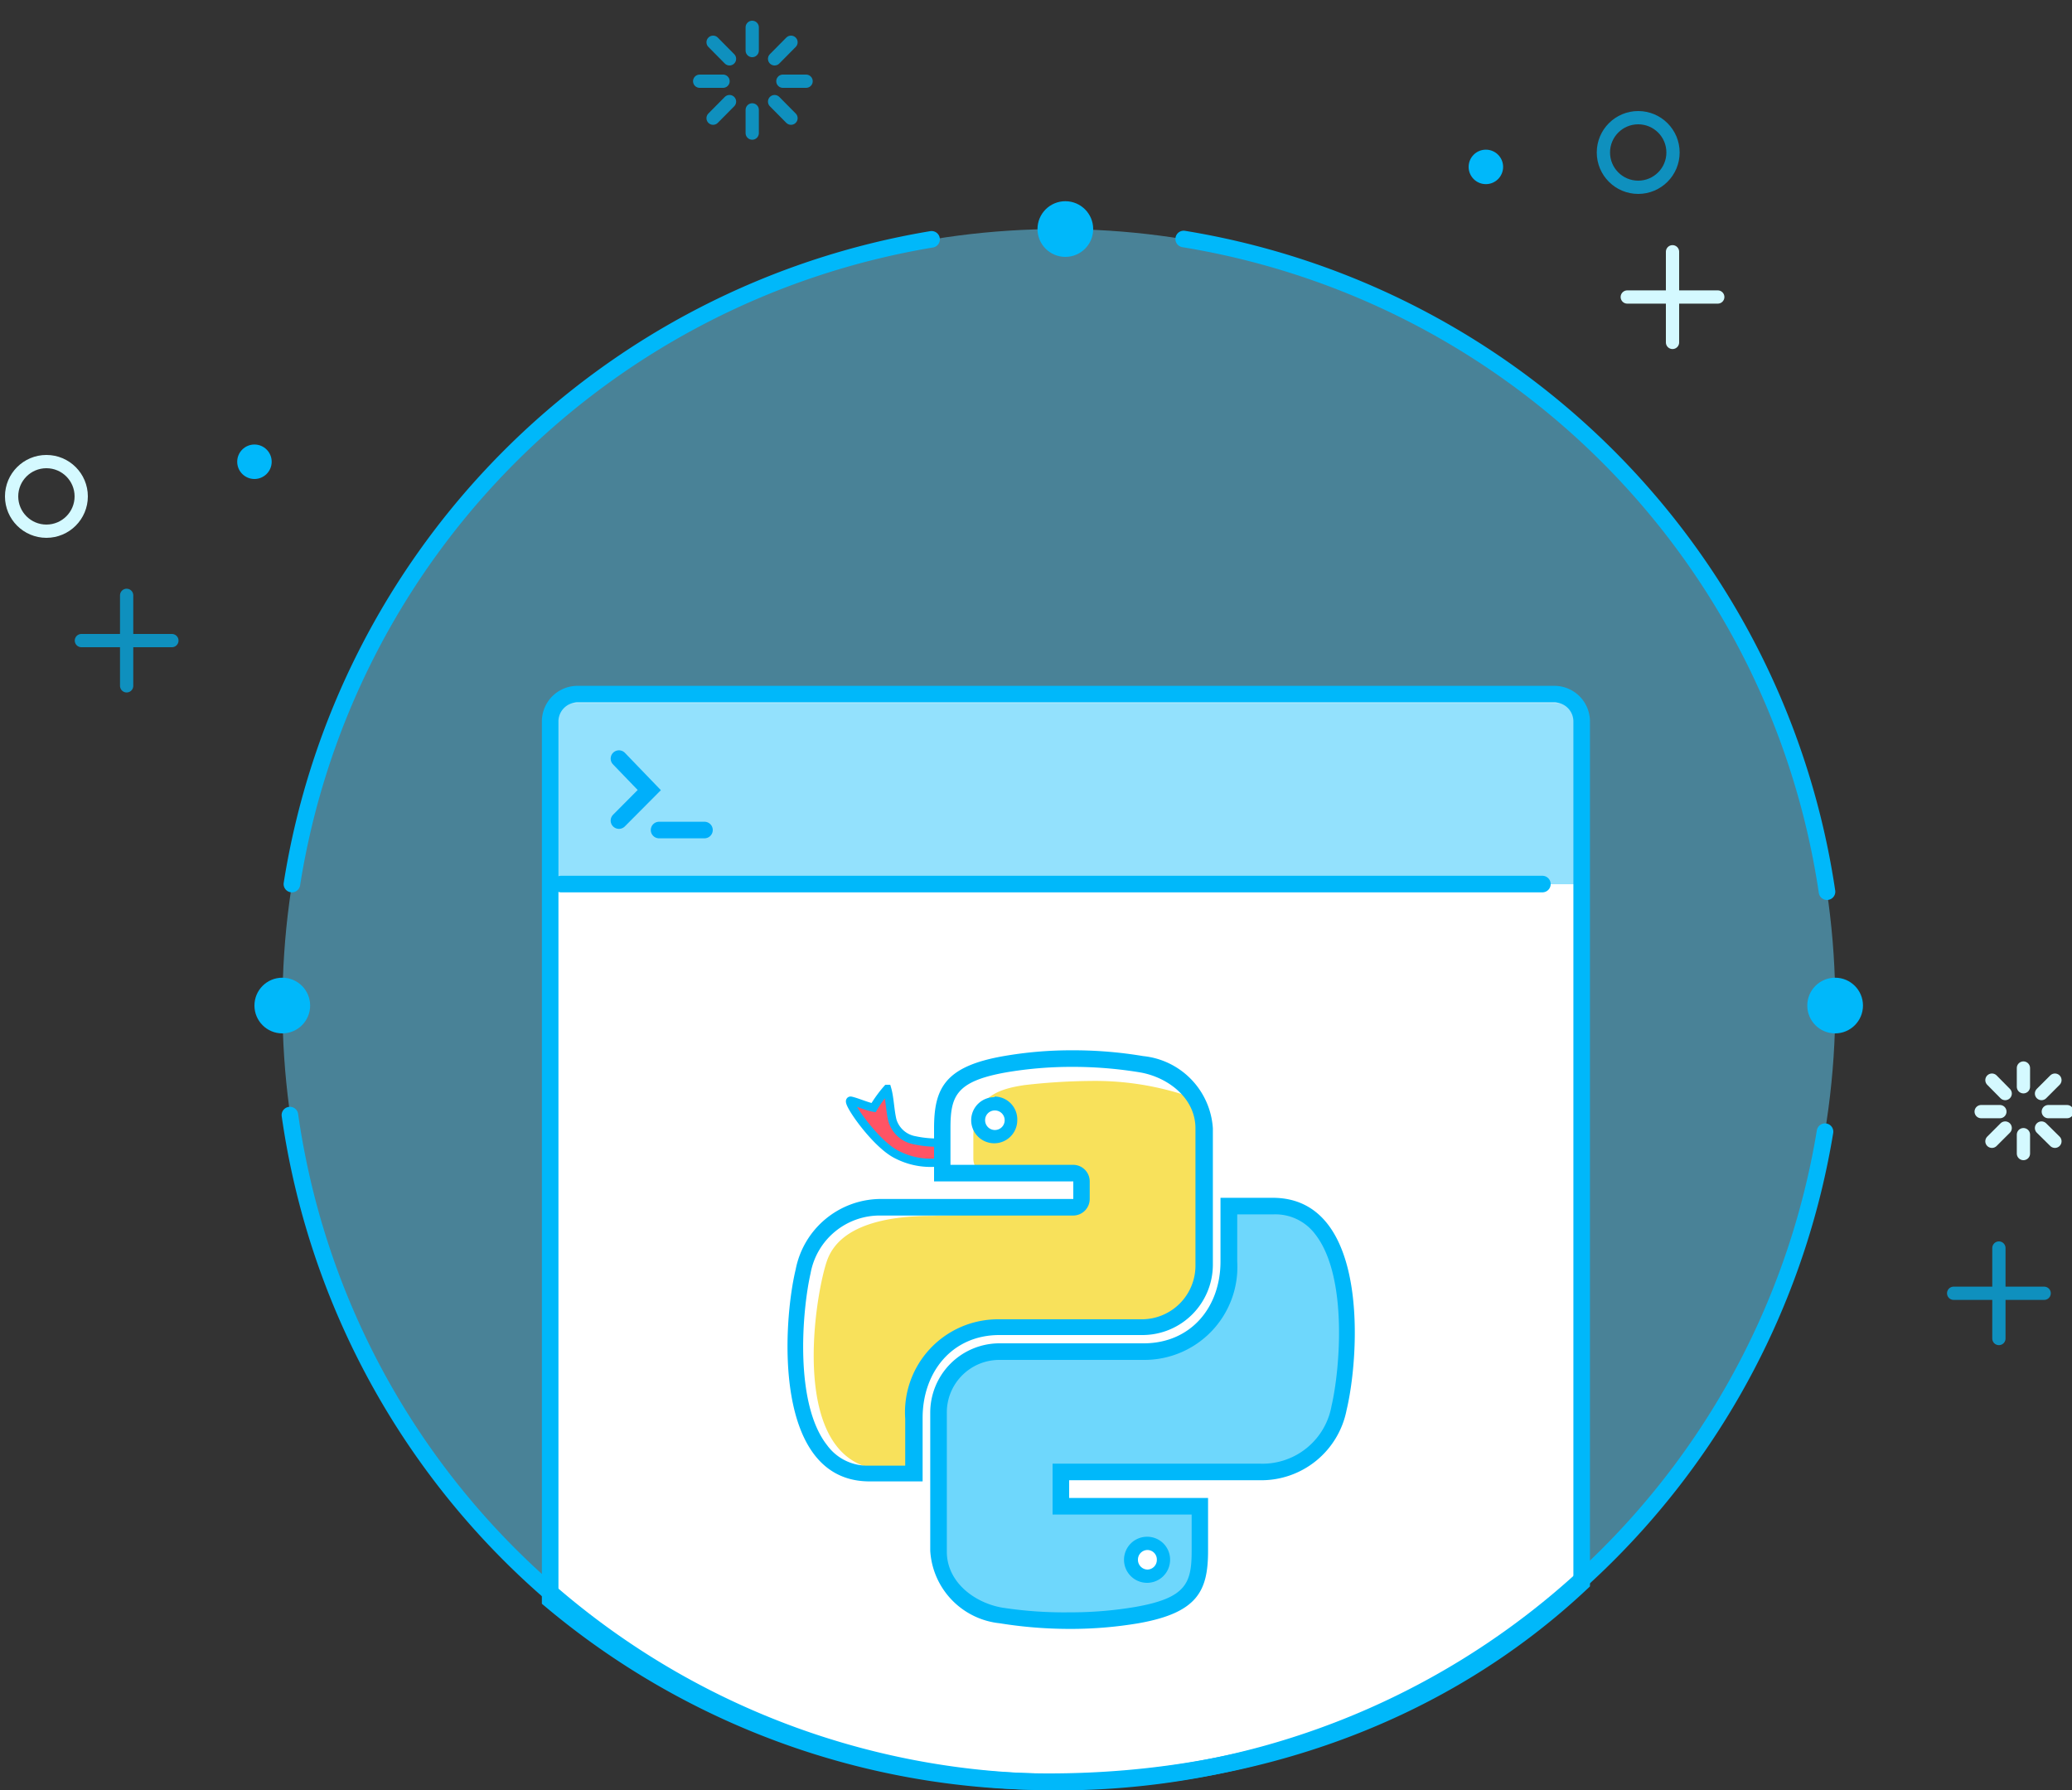<svg xmlns="http://www.w3.org/2000/svg" viewBox="0 0 125 108"><rect x="0" y="0" width="125" height="108" fill="#333333" stroke="none"/><defs><style>.cls-2{fill:#fff}.cls-4{fill:#00b8fa}.cls-10,.cls-5,.cls-7,.cls-8,.cls-9{fill:none}.cls-5,.cls-7,.cls-9{stroke:#00b8fa}.cls-10,.cls-5,.cls-7,.cls-8,.cls-9{stroke-linecap:round}.cls-10,.cls-5{strokeLinejoin:round}.cls-7,.cls-8,.cls-9{stroke-miterlimit:10}.cls-7,.cls-8{stroke-width:.8px}.cls-8{stroke:#d4f9ff}.cls-10{stroke:#00affa}</style></defs><g id="Language_Icons" data-name="Language Icons"><circle cx="63.88" cy="60.66" r="46.84" fill="#61d3fc" opacity=".5"/><path class="cls-2" d="M93.77 41.88H34.84a1.65 1.65 0 00-1.65 1.65v53a46.69 46.69 0 0030.08 10.97c12.45 0 23.56-4.11 31.95-12l.2-51.94a1.65 1.65 0 00-1.65-1.68z"/><path fill="#93e1fd" d="M33.56 42.41h61.66v10.94H33.56z"/><circle class="cls-4" cx="89.64" cy="10.07" r="1.04"/><circle class="cls-4" cx="15.35" cy="27.86" r="1.04"/><circle class="cls-4" cx="64.27" cy="13.82" r="1.68"/><circle class="cls-4" cx="17.03" cy="60.67" r="1.68"/><circle class="cls-4" cx="110.71" cy="60.67" r="1.68"/><path class="cls-5" d="M33.85 53.34h59.2"/><g opacity=".7"><path class="cls-7" d="M4.91 38.65h5.46M7.64 41.38v-5.46M117.86 78.03h5.46M120.59 80.76V75.3M45.38 1.65v1.4M45.38 6.63v1.4M48.63 4.9h-1.4M43.62 4.9h-1.41M47.72 2.55l-.99 1M47.72 7.13l-.99-1M43.02 2.55l.99 1M43.02 7.13l.99-1"/><circle class="cls-7" cx="98.83" cy="9.2" r="2.1"/></g><path class="cls-8" d="M98.17 17.92h5.46M100.9 20.66v-5.47M122.07 64.44v1.13M122.07 68.46v1.14M124.7 67.07h-1.13M120.65 67.07h-1.13M123.97 65.17l-.81.81M123.97 68.86l-.81-.8M120.17 65.17l.8.81M120.17 68.86l.8-.8"/><circle class="cls-8" cx="2.8" cy="29.95" r="2.1"/><path class="cls-9" d="M17.61 53.34a46.87 46.87 0 0138.59-38.9M110.1 68.28a46.85 46.85 0 01-92.61-1M71.41 14.42a46.87 46.87 0 0138.81 39.38"/><path class="cls-5" d="M93.77 41.88H34.84a1.65 1.65 0 00-1.65 1.65v53a46.69 46.69 0 0030.08 10.97c12.45 0 23.76-4.11 32.15-12V43.53a1.65 1.65 0 00-1.65-1.65z"/><path class="cls-10" d="M37.34 45.77l1.83 1.9-1.83 1.84M39.76 50.08h2.74"/><path d="M55.2 88.66l.09-5c0-2.77 3.25-3.49 6.1-3.49l7.06.11c2.33 0 3.89-1.28 3.89-4.28l.25-7c0-1.22-.1-2.44-1.34-3a17.53 17.53 0 00-5.45-.78 36.77 36.77 0 00-4 .25c-1.53.23-3.08.68-3.08 3.1v1.32A1.1 1.1 0 0059.87 71h5.32v2.07l-8.95.29c-2.44 0-5.58.44-6.36 2.74s-2.46 12.92 4 12.58z" fill="#f8e15b"/><path d="M56.91 68.93a6.48 6.48 0 01-1.72-.13 1.72 1.72 0 01-1.35-1.19c-.15-.61-.16-1.36-.32-1.91a8 8 0 00-.82 1.13c-.38-.06-1-.34-1.37-.42s1.47 2.64 2.81 3.27a4.42 4.42 0 002.77.41 5.61 5.61 0 010-1.16z" fill="#ff5465" stroke-width=".5" strokeLinejoin="round" stroke-linecap="round" stroke="#00b8fa"/><path class="cls-4" d="M64.68 64.37a24.78 24.78 0 014.08.33c1.67.28 3.36 1.53 3.36 3.38v8.29a3.24 3.24 0 01-3.24 3.23h-8.64a5.61 5.61 0 00-5.63 6v2.83h-2.2a3 3 0 01-2.51-1.23c-2-2.53-1.5-8.18-1-10.37a4.24 4.24 0 014.27-3.49h11.57a1 1 0 001-1v-1.06a1 1 0 00-1-1h-7.4v-2.2c0-1.94.32-2.84 3.37-3.38a23.4 23.4 0 013.85-.33h.12m0-1h-.13a23.66 23.66 0 00-4 .35c-3.55.62-4.2 1.94-4.2 4.36v3.2h8.4v1.06H53.19A5.25 5.25 0 0048 76.6c-.77 3.19-1.41 12.78 4.46 12.78h3.2v-3.83c0-2.77 1.78-5 4.63-5h8.64a4.25 4.25 0 004.24-4.23v-8.24a4.68 4.68 0 00-4.2-4.36 25.36 25.36 0 00-4.24-.35z"/><path class="cls-2" d="M60 68.53a1 1 0 111-1 1 1 0 01-1 1z"/><path class="cls-4" d="M60 67a.59.59 0 11-.57.59A.58.58 0 0160 67m0-.8a1.39 1.39 0 101.37 1.39A1.38 1.38 0 0060 66.16z"/><path d="M64.56 97.78a24.71 24.71 0 01-4.17-.34c-1.87-.31-3.77-1.74-3.77-3.87v-8.35a3.67 3.67 0 013.67-3.67H69c3 0 5.14-2.24 5.14-5.44v-3.34h2.69a3.48 3.48 0 012.91 1.38c2.1 2.67 1.61 8.53 1.07 10.79A4.77 4.77 0 0176 88.81H64v2.07h8.39v2.69c0 2.26-.53 3.3-3.78 3.87a23.19 23.19 0 01-3.93.34z" fill="#6ed7fc"/><path class="cls-4" d="M76.82 73.27a3 3 0 012.51 1.18c2 2.53 1.51 8.18 1 10.37A4.23 4.23 0 0176 88.31H63.5v3.07h8.39v2.19c0 1.94-.32 2.84-3.37 3.38a23.18 23.18 0 01-3.84.33h-.13a24.66 24.66 0 01-4.07-.28c-1.67-.28-3.36-1.53-3.36-3.38v-8.4a3.17 3.17 0 013.17-3.17H69a5.61 5.61 0 005.64-5.94v-2.84h2.19m0-1h-3.2v3.84c0 2.77-1.79 4.94-4.64 4.94h-8.7a4.18 4.18 0 00-4.17 4.17v8.35a4.68 4.68 0 004.19 4.37 26.44 26.44 0 004.24.34h.13a24.59 24.59 0 004-.34c3.56-.63 4.2-1.94 4.2-4.37v-3.19H64.5v-1.07H76a5.24 5.24 0 005.24-4.25c.77-3.2 1.42-12.79-4.46-12.79z"/><path class="cls-2" d="M69.22 95.1a1 1 0 01-1-1 1 1 0 111.93 0 1 1 0 01-.93 1z"/><path class="cls-4" d="M69.22 93.52a.57.57 0 01.57.58.58.58 0 01-.57.6.59.59 0 01-.57-.6.58.58 0 01.57-.58m0-.8a1.39 1.39 0 101.37 1.38 1.38 1.38 0 00-1.37-1.38z"/></g></svg>